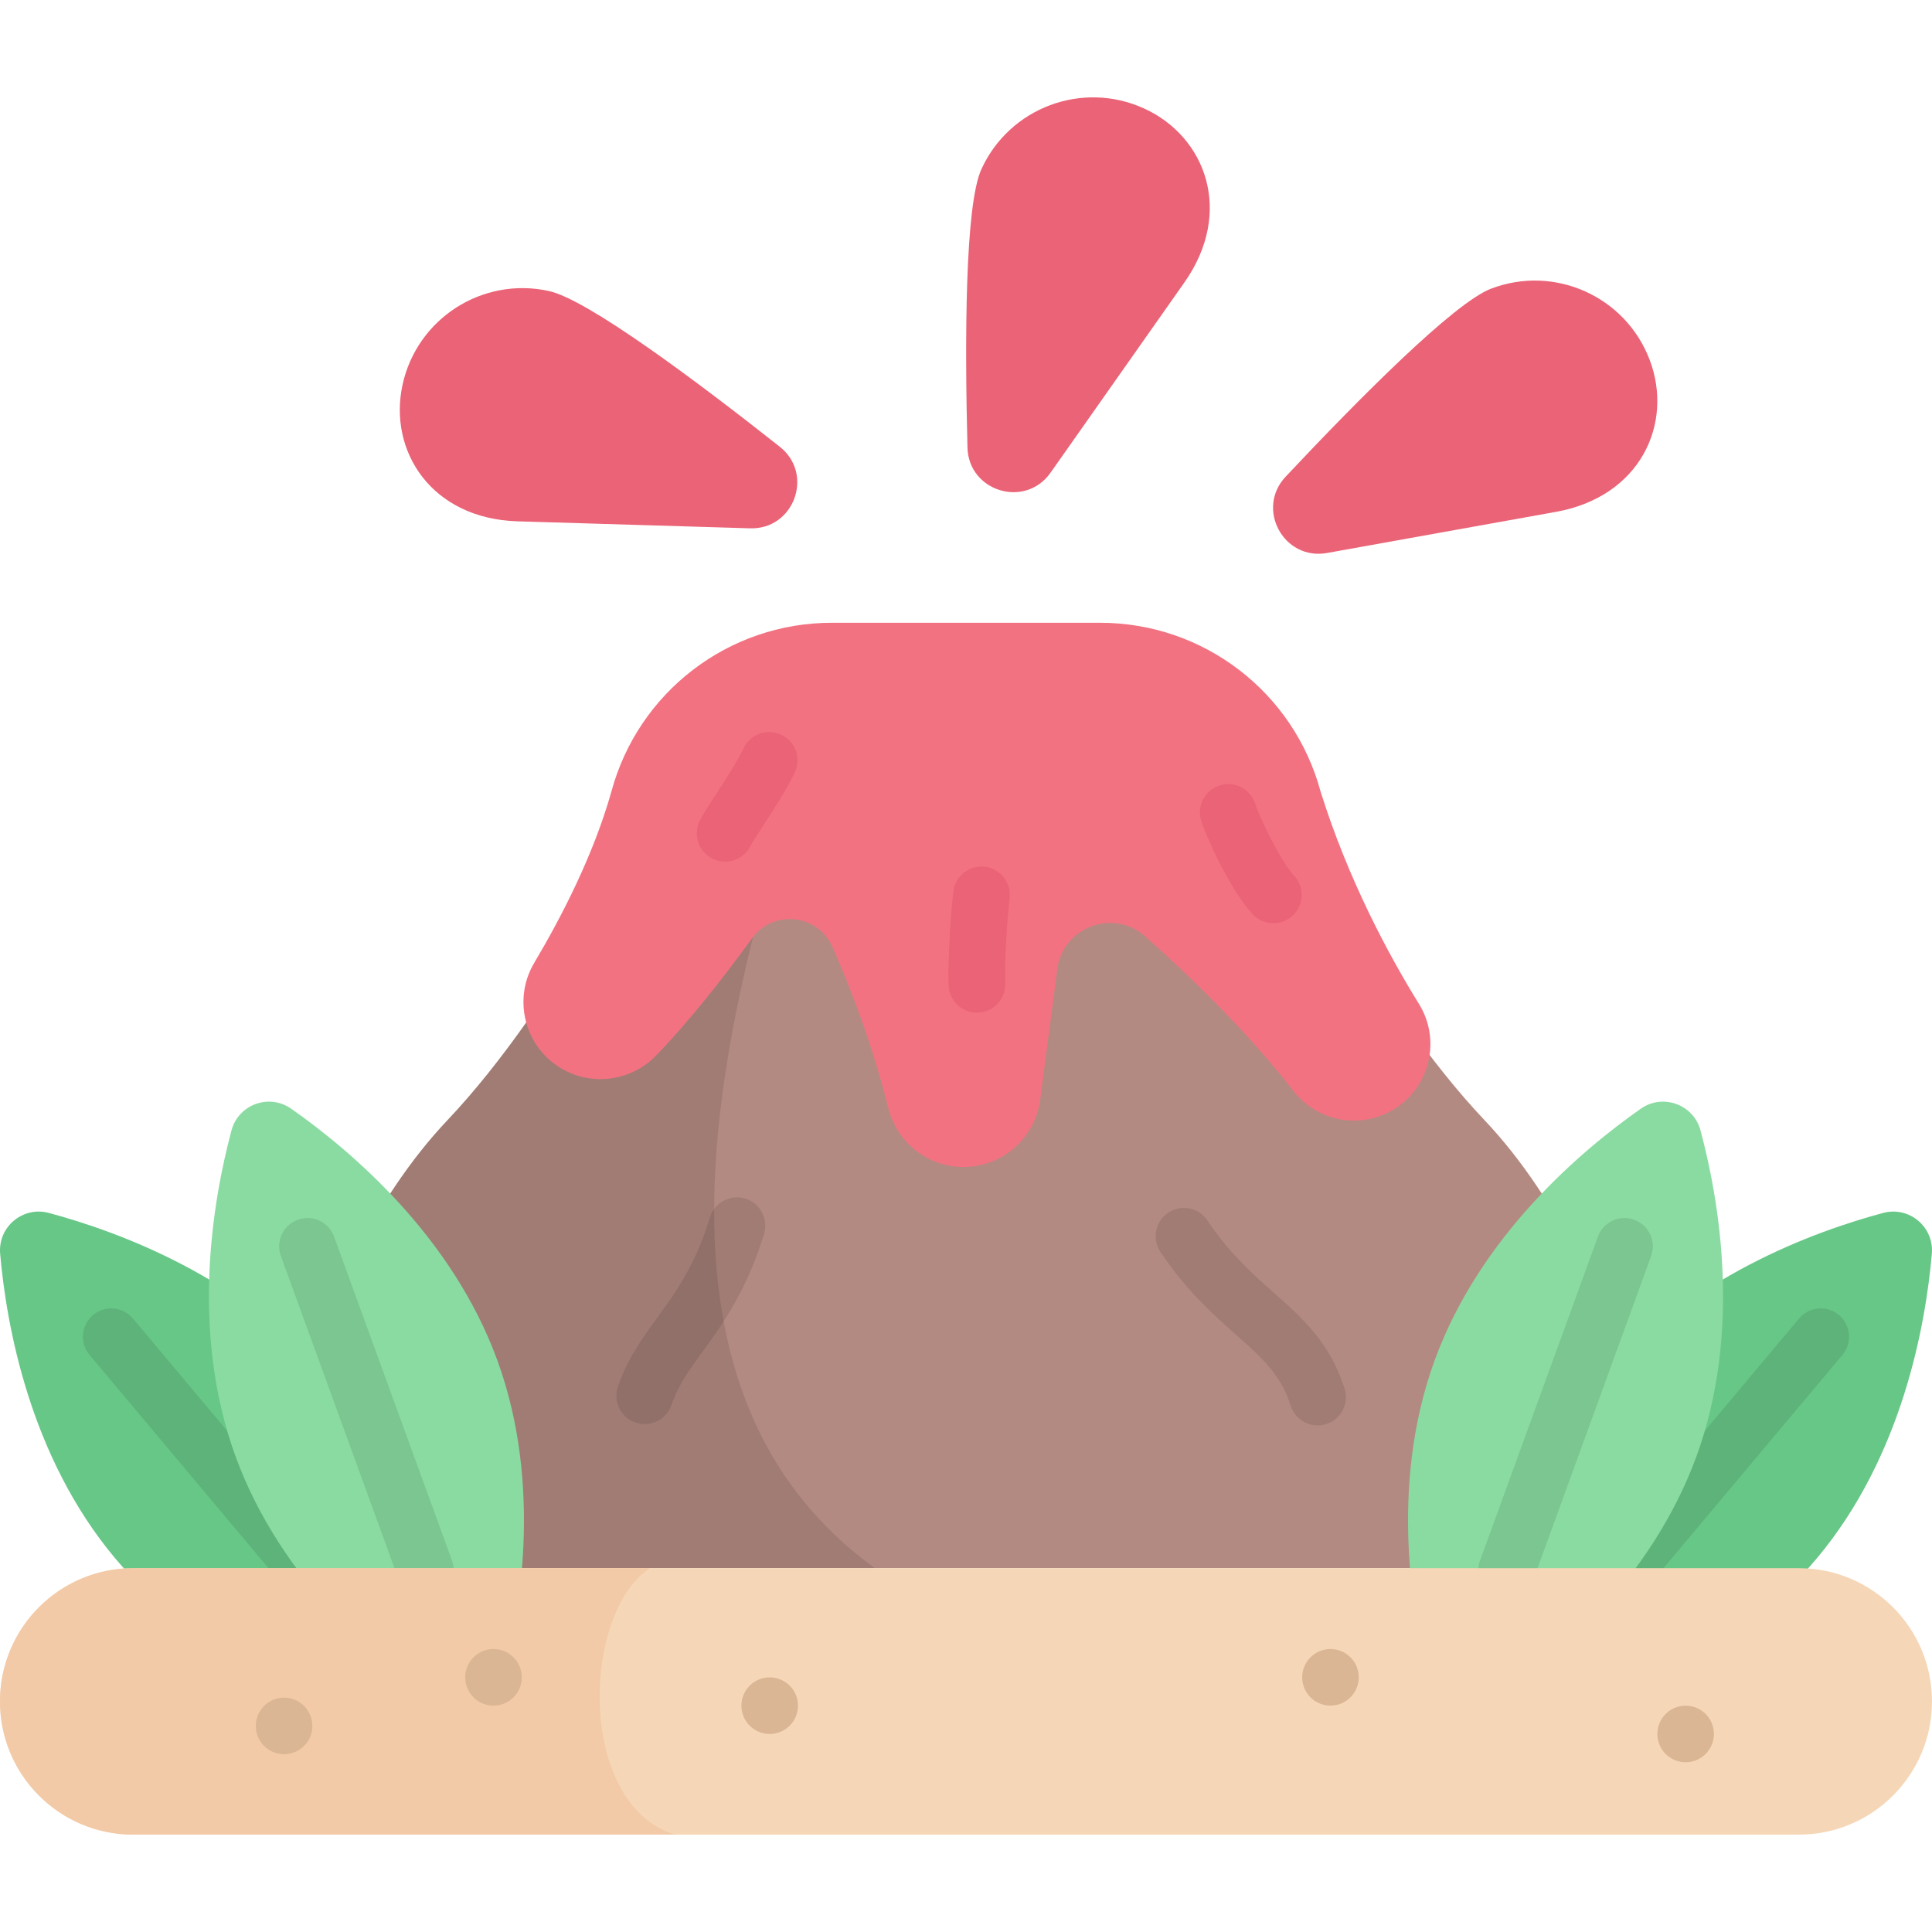 <?xml version="1.0" encoding="iso-8859-1"?>
<!-- Generator: Adobe Illustrator 19.0.0, SVG Export Plug-In . SVG Version: 6.00 Build 0)  -->
<svg version="1.1" id="Capa_1" xmlns="http://www.w3.org/2000/svg" xmlns:xlink="http://www.w3.org/1999/xlink" x="0px" y="0px"
	 viewBox="0 0 512.001 512.001" style="enable-background:new 0 0 512.001 512.001;" xml:space="preserve">
<path style="fill:#B38A82;" d="M445.26,415.587c0,0-12.084-76.71-51.792-118.674c-29.258-30.921-54.127-80.705-65.19-104.767
	c-3.896-8.473-12.356-13.907-21.682-13.907H205.403c-9.326,0-17.786,5.434-21.682,13.907
	c-11.063,24.062-35.931,73.846-65.19,104.767C78.823,338.878,66.74,415.587,66.74,415.587H445.26z"/>
<path style="opacity:0.1;enable-background:new    ;" d="M220.949,178.239h-15.545c-9.326,0-17.786,5.434-21.682,13.907
	c-11.063,24.062-35.931,73.846-65.189,104.767C78.823,338.878,66.74,415.587,66.74,415.587h165.121
	C162.033,364.854,192.705,260.866,220.949,178.239z"/>
<g style="opacity:0.1;">
	<path d="M170.853,377.397c-0.799,0-1.612-0.129-2.411-0.399c-3.922-1.332-6.023-5.591-4.691-9.513
		c2.483-7.317,6.323-12.613,10.389-18.219c4.997-6.892,10.164-14.018,14.001-26.646c1.205-3.964,5.395-6.196,9.357-4.995
		c3.963,1.204,6.2,5.393,4.996,9.357c-4.569,15.036-11.024,23.938-16.21,31.091c-3.673,5.064-6.574,9.064-8.328,14.233
		C176.894,375.429,173.978,377.397,170.853,377.397z"/>
	<path d="M349.19,377.766c-3.183,0-6.137-2.043-7.148-5.239c-2.61-8.247-7.577-12.657-14.451-18.76
		c-6.161-5.47-13.144-11.669-20.067-21.979c-2.309-3.439-1.393-8.098,2.045-10.407c3.44-2.309,8.098-1.395,10.408,2.046
		c5.858,8.724,11.813,14.011,17.573,19.124c7.68,6.818,14.934,13.259,18.793,25.451c1.25,3.948-0.938,8.163-4.887,9.413
		C350.703,377.652,349.94,377.766,349.19,377.766z"/>
</g>
<path style="fill:#67C787;" d="M424.855,365.486c-22.648,26.99-28.833,61.78-30.493,80.723c-0.624,7.117,6.002,12.677,12.903,10.827
	c18.367-4.924,51.553-17.057,74.201-44.047c22.648-26.99,28.833-61.78,30.493-80.722c0.624-7.117-6.002-12.677-12.903-10.827
	C480.69,326.363,447.503,338.496,424.855,365.486z"/>
<path style="opacity:0.1;enable-background:new    ;" d="M423.792,431.732c-1.701,0-3.412-0.575-4.817-1.755
	c-3.173-2.662-3.587-7.392-0.924-10.566l58.729-69.991c2.661-3.173,7.393-3.589,10.566-0.924c3.173,2.662,3.587,7.393,0.924,10.566
	l-58.729,69.991C428.058,430.821,425.932,431.732,423.792,431.732z"/>
<path style="fill:#8ADBA1;" d="M380.168,360.589c-12.051,33.109-5.965,67.916-1.046,86.284c1.848,6.901,9.976,9.859,15.827,5.761
	c15.575-10.909,42.611-33.661,54.661-66.769c12.051-33.109,5.965-67.916,1.046-86.284c-1.848-6.901-9.975-9.859-15.827-5.761
	C419.254,304.728,392.218,327.48,380.168,360.589z"/>
<path style="opacity:0.1;enable-background:new    ;" d="M399.264,423.656c-0.852,0-1.718-0.147-2.565-0.454
	c-3.893-1.417-5.899-5.721-4.483-9.613l31.25-85.856c1.417-3.892,5.722-5.9,9.613-4.482c3.893,1.417,5.899,5.721,4.483,9.613
	l-31.25,85.856C405.204,421.765,402.327,423.656,399.264,423.656z"/>
<path style="fill:#67C787;" d="M87.145,365.486c22.648,26.99,28.833,61.78,30.493,80.723c0.624,7.117-6.002,12.677-12.903,10.827
	c-18.367-4.924-51.553-17.057-74.201-44.047s-28.833-61.78-30.493-80.722c-0.624-7.117,6.002-12.677,12.903-10.827
	C31.31,326.363,64.497,338.496,87.145,365.486z"/>
<path style="opacity:0.1;enable-background:new    ;" d="M88.208,431.732c-2.141,0-4.266-0.911-5.749-2.679l-58.729-69.99
	c-2.663-3.174-2.249-7.904,0.924-10.566c3.172-2.664,7.904-2.249,10.566,0.924l58.729,69.991c2.663,3.174,2.249,7.904-0.924,10.566
	C91.62,431.157,89.909,431.732,88.208,431.732z"/>
<path style="fill:#8ADBA1;" d="M131.832,360.589c12.051,33.109,5.965,67.916,1.046,86.284c-1.848,6.901-9.976,9.859-15.827,5.761
	c-15.575-10.909-42.611-33.661-54.661-66.769c-12.051-33.109-5.965-67.916-1.046-86.284c1.848-6.901,9.975-9.859,15.827-5.761
	C92.746,304.728,119.782,327.48,131.832,360.589z"/>
<path style="opacity:0.1;enable-background:new    ;" d="M112.736,423.656c-3.063,0-5.939-1.892-7.048-4.937l-31.25-85.856
	c-1.416-3.893,0.59-8.196,4.483-9.613c3.891-1.416,8.195,0.591,9.613,4.482l31.25,85.856c1.416,3.893-0.59,8.196-4.483,9.613
	C114.454,423.51,113.587,423.656,112.736,423.656z"/>
<path style="fill:#F5D7B7;" d="M476.695,486.197H35.305C15.806,486.197,0,470.39,0,450.892l0,0
	c0-19.498,15.806-35.305,35.305-35.305h441.391c19.498,0,35.305,15.807,35.305,35.305l0,0
	C512,470.39,496.194,486.197,476.695,486.197z"/>
<path style="fill:#F2CAA7;" d="M172.21,415.587H35.305C15.807,415.587,0,431.393,0,450.892l0,0
	c0,19.498,15.807,35.305,35.305,35.305h143.55C152.696,478.015,154.217,427.453,172.21,415.587z"/>
<g>
	<circle style="fill:#DBB695;" cx="446.71" cy="459.52" r="7.502"/>
	<circle style="fill:#DBB695;" cx="203.98" cy="452.02" r="7.502"/>
	<circle style="fill:#DBB695;" cx="352.59" cy="444.51" r="7.502"/>
	<circle style="fill:#DBB695;" cx="130.78" cy="444.51" r="7.502"/>
	<circle style="fill:#DBB695;" cx="75.28" cy="457.39" r="7.502"/>
</g>
<path style="fill:#F27281;" d="M349.985,209.82c7.34,23.404,18.014,43.226,26.062,56.235c5.822,9.411,2.999,21.749-6.32,27.717l0,0
	c-8.843,5.663-20.522,3.622-26.964-4.67c-12.117-15.598-27.276-30.273-39.241-40.923c-8.457-7.528-21.881-2.528-23.338,8.7
	c-1.471,11.34-3.174,24.336-4.515,34.547c-1.342,10.211-10.044,17.841-20.343,17.841l0,0c-9.456,0-17.632-6.477-19.931-15.649
	c-4.242-16.926-9.95-31.749-14.792-42.679c-3.866-8.727-15.717-9.992-21.314-2.26c-7.551,10.431-17.216,22.69-25.566,31.191
	c-6.059,6.169-15.34,7.855-23.181,4.211l0,0c-10.96-5.094-15.133-18.541-8.958-28.931c7.187-12.094,15.715-28.589,20.43-45.33l0,0
	c7.111-26.419,31.066-44.779,58.425-44.779h71.12C318.919,165.042,342.874,183.401,349.985,209.82L349.985,209.82z"/>
<g>
	<path style="fill:#EA6376;" d="M192.161,228.338c-1.127,0-2.271-0.255-3.348-0.794c-3.705-1.853-5.206-6.357-3.354-10.063
		c0.848-1.695,2.373-4.038,4.303-7.005c2.524-3.877,5.664-8.703,7.28-12.155c1.757-3.751,6.223-5.365,9.973-3.611
		c3.751,1.756,5.369,6.221,3.612,9.973c-2.059,4.398-5.515,9.708-8.292,13.976c-1.402,2.154-2.991,4.597-3.459,5.532
		C197.561,226.818,194.912,228.338,192.161,228.338z"/>
	<path style="fill:#EA6376;" d="M258.892,268.358c-3.998,0-7.319-3.154-7.488-7.185c-0.278-6.605,0.662-20.338,1.256-24.973
		c0.527-4.108,4.285-7.012,8.393-6.485s7.012,4.285,6.485,8.394c-0.532,4.147-1.381,16.875-1.148,22.436
		c0.174,4.139-3.04,7.634-7.179,7.808C259.105,268.356,258.998,268.358,258.892,268.358z"/>
	<path style="fill:#EA6376;" d="M337.447,244.654c-1.999,0-3.993-0.794-5.469-2.366c-6.181-6.583-12.86-21.873-13.716-25.013
		c-1.09-3.996,1.267-8.119,5.263-9.208c3.985-1.09,8.093,1.252,9.199,5.225c0.766,2.479,6.396,14.688,10.19,18.729
		c2.835,3.02,2.686,7.767-0.335,10.602C341.132,243.981,339.288,244.654,337.447,244.654z"/>
	<path style="fill:#EA6376;" d="M437.167,95.334c6.392,16.799-2.325,36.282-24.856,40.32c-19.337,3.466-42.121,7.562-60.631,10.893
		c-11.493,2.068-18.968-11.714-10.97-20.223c19.307-20.541,44.631-46.091,54.465-49.833
		C411.975,70.099,430.775,78.535,437.167,95.334z"/>
	<path style="fill:#EA6376;" d="M303.178,28.738c16.358,7.449,23.86,27.431,10.68,46.146c-11.312,16.062-24.631,34.995-35.45,50.38
		c-6.717,9.552-21.723,5.009-22.02-6.665c-0.717-28.181-0.677-64.155,3.684-73.731C267.521,28.51,286.82,21.289,303.178,28.738z"/>
	<path style="fill:#EA6376;" d="M106.685,101.935c-3.85,17.557,7.639,35.545,30.519,36.223c19.636,0.582,42.775,1.281,61.574,1.851
		c11.672,0.354,17.037-14.378,7.874-21.618c-22.119-17.476-50.928-39.02-61.207-41.274
		C127.889,73.267,110.535,84.378,106.685,101.935z"/>
</g>
<g>
</g>
<g>
</g>
<g>
</g>
<g>
</g>
<g>
</g>
<g>
</g>
<g>
</g>
<g>
</g>
<g>
</g>
<g>
</g>
<g>
</g>
<g>
</g>
<g>
</g>
<g>
</g>
<g>
</g>
</svg>
